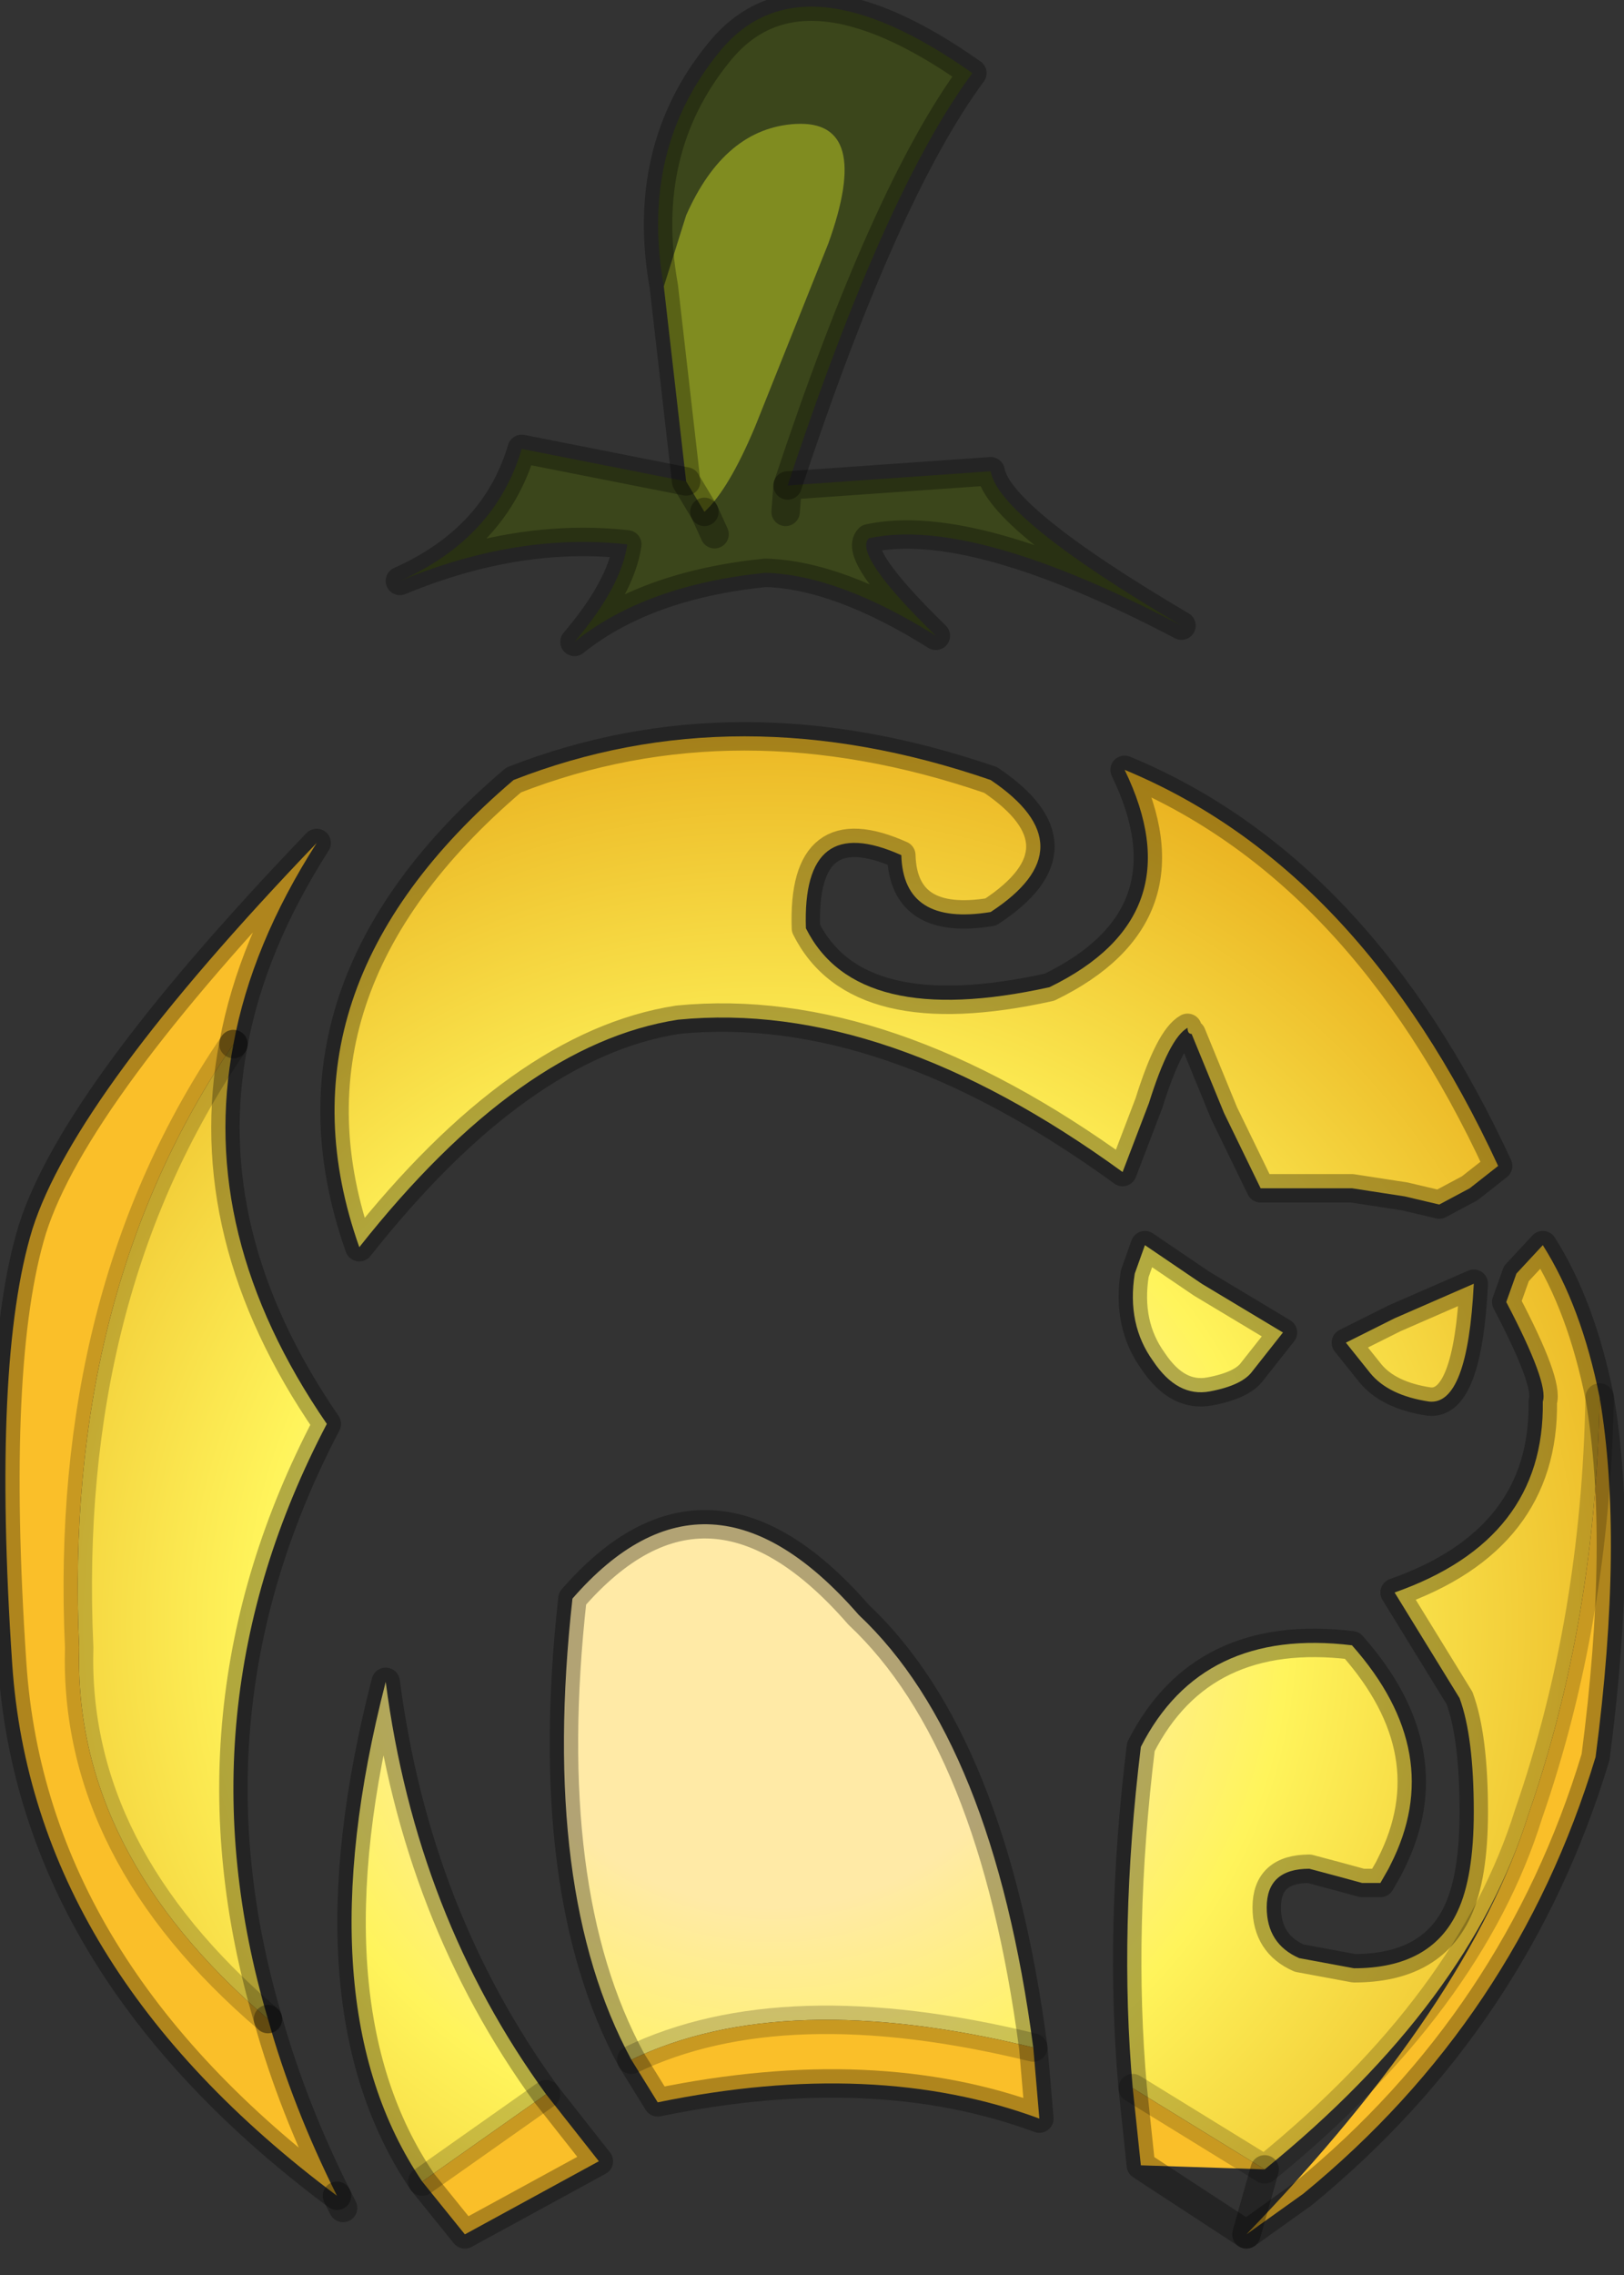 <?xml version="1.0" encoding="utf-8"?>
<svg version="1.1" id="Layer_1"
xmlns="http://www.w3.org/2000/svg"
xmlns:xlink="http://www.w3.org/1999/xlink"
width="40px" height="56px"
xml:space="preserve">
<rect width="100%" height="100%" fill="#333333" stroke="none"/>
<g id="PathID_700" transform="matrix(1, 0, 0, 1, 21, 58.7)">
<path style="fill:#3B461B;fill-opacity:1" d="M-3.65 -46.1L-3.4 -45.55L-3.65 -46.1Q-3.05 -46.65 -2.4 -48.2L-0.6 -52.7Q0.5 -55.75 -1.4 -55.65Q-3.15 -55.55 -4.1 -53.4L-4.65 -51.65Q-5.25 -55 -3.3 -57.4Q-1.3 -59.9 2.95 -56.9Q0.8 -54 -1.6 -46.75L-1.65 -46.1L-1.6 -46.75L3.4 -47.1Q3.6 -45.95 8.1 -43.3Q2.95 -46 0.4 -45.45Q0 -45.05 2.05 -43.05Q-0.35 -44.55 -2.15 -44.6Q-5.1 -44.3 -6.85 -42.9Q-5.7 -44.25 -5.55 -45.3Q-8.25 -45.6 -11.15 -44.4Q-8.8 -45.45 -8.15 -47.65L-4.1 -46.85L-3.65 -46.1" />
<path style="fill:#808C20;fill-opacity:1" d="M-4.1 -46.85L-4.65 -51.65L-4.1 -53.4Q-3.15 -55.55 -1.4 -55.65Q0.5 -55.75 -0.6 -52.7L-2.4 -48.2Q-3.05 -46.65 -3.65 -46.1L-4.1 -46.85" />
<path style="fill:none;stroke-width:0.7;stroke-linecap:round;stroke-linejoin:round;stroke-miterlimit:3;stroke:#000000;stroke-opacity:0.302" d="M-4.1 -46.85L-8.15 -47.65Q-8.8 -45.45 -11.15 -44.4Q-8.25 -45.6 -5.55 -45.3Q-5.7 -44.25 -6.85 -42.9Q-5.1 -44.3 -2.15 -44.6Q-0.35 -44.55 2.05 -43.05Q0 -45.05 0.4 -45.45Q2.95 -46 8.1 -43.3Q3.6 -45.95 3.4 -47.1L-1.6 -46.75L-1.65 -46.1" />
<path style="fill:none;stroke-width:0.7;stroke-linecap:round;stroke-linejoin:round;stroke-miterlimit:3;stroke:#000000;stroke-opacity:0.302" d="M-3.65 -46.1L-3.4 -45.55" />
<path style="fill:none;stroke-width:0.7;stroke-linecap:round;stroke-linejoin:round;stroke-miterlimit:3;stroke:#000000;stroke-opacity:0.302" d="M-1.6 -46.75Q0.8 -54 2.95 -56.9Q-1.3 -59.9 -3.3 -57.4Q-5.25 -55 -4.65 -51.65L-4.1 -46.85L-3.65 -46.1" />
</g>
<g id="PathID_701" transform="matrix(1, 0, 0, 1, 21, 58.7)">
<radialGradient
id="RadialGradID_304" gradientUnits="userSpaceOnUse" gradientTransform="matrix(0.04, 0, 0, 0.04, -2.15, -18.7)" spreadMethod ="pad" cx="0" cy="0" r="819.2" fx="6" fy="0" >
<stop  offset="0.212"  style="stop-color:#FFEAA6;stop-opacity:1" />
<stop  offset="0.388"  style="stop-color:#FFF45B;stop-opacity:1" />
<stop  offset="0.831"  style="stop-color:#E09506;stop-opacity:1" />
</radialGradient>
<path style="fill:url(#RadialGradID_304) " d="M8.35 -33.25Q8.25 -33.25 8.25 -33.4Q7.8 -33.15 7.3 -31.55L6.65 -29.85Q0.8 -34.1 -4.3 -33.6Q-8.2 -33 -12.15 -28Q-14.4 -34.35 -8.35 -39.5Q-2.85 -41.65 3.4 -39.5Q5.85 -37.85 3.4 -36.25Q1.25 -35.9 1.2 -37.65Q-1.25 -38.75 -1.15 -35.85Q0.1 -33.35 4.85 -34.4Q8.45 -36.15 6.7 -39.75Q12.5 -37.35 15.9 -30L15.2 -29.45L14.45 -29.05L13.6 -29.25L12.3 -29.45L10.05 -29.45L9.15 -31.3L8.35 -33.25M6.95 -27.35L7.2 -28.05L8.6 -27.1L10.6 -25.9L9.85 -24.95Q9.6 -24.6 8.8 -24.45Q8 -24.3 7.4 -25.2Q6.75 -26.1 6.95 -27.35M12.15 -25.65L13.35 -26.25L15.3 -27.1Q15.15 -24.1 14.2 -24.2Q13.2 -24.35 12.75 -24.9L12.15 -25.65M16.65 -14.05Q15.2 -9.4 10.15 -5.3L6.9 -7.3Q6.55 -11.2 7.1 -15.7Q8.6 -18.65 12.3 -18.2Q14.65 -15.55 13.25 -12.8L13.2 -12.7L13 -12.35L12.55 -12.35L12 -12.5L11.25 -12.7Q10.2 -12.7 10.2 -11.75Q10.2 -10.85 11 -10.5L12.35 -10.25Q14.25 -10.25 14.9 -11.65Q15.3 -12.5 15.3 -14.1Q15.3 -15.95 14.95 -16.9L13.35 -19.5Q17.05 -20.8 17 -24.2Q17.15 -24.65 16.1 -26.65L16.35 -27.35L17 -28.05Q17.95 -26.55 18.4 -24.3Q18.3 -18.8 16.65 -14.05M-5.45 -8Q-7.7 -12.15 -6.9 -19.35Q-3.55 -23.2 0.15 -18.95Q3.45 -15.85 4.45 -8.3Q-1.7 -9.8 -5.45 -8M-14.4 -9Q-19.2 -13.1 -19.05 -18.15Q-19.45 -26.85 -15.25 -33Q-16.15 -28.3 -12.95 -23.65Q-16.65 -16.6 -14.4 -9M-10.6 -5Q-13.55 -9.35 -11.5 -17.3Q-10.75 -11.55 -7.55 -7.15L-10.6 -5" />
<path style="fill:#FABF29;fill-opacity:1" d="M18.4 -24.3Q19 -20.8 18.3 -15.45Q16.35 -9 11.1 -4.7L9.7 -3.7L10.15 -5.3L7.1 -5.4L6.9 -7.3L10.15 -5.3L9.7 -3.7Q15.2 -9.4 16.65 -14.05Q18.3 -18.8 18.4 -24.3M4.45 -8.3L4.6 -6.55Q0.55 -8.05 -4.8 -6.95L-5.45 -8Q-1.7 -9.8 4.45 -8.3M-19.05 -18.15Q-19.2 -13.1 -14.4 -9Q-13.8 -6.85 -12.7 -4.65Q-20.2 -10.25 -20.7 -17.75Q-21.2 -25.2 -20.2 -28.45Q-19.15 -31.75 -13.2 -37.95Q-14.8 -35.45 -15.25 -33Q-19.45 -26.85 -19.05 -18.15M-7.55 -7.15L-6.25 -5.5L-9.55 -3.7L-10.6 -5L-7.55 -7.15" />
<path style="fill:none;stroke-width:0.7;stroke-linecap:round;stroke-linejoin:round;stroke-miterlimit:3;stroke:#000000;stroke-opacity:0.302" d="M9.15 -31.3L10.05 -29.45L12.3 -29.45L13.6 -29.25L14.45 -29.05L15.2 -29.45L15.9 -30Q12.5 -37.35 6.7 -39.75Q8.45 -36.15 4.85 -34.4Q0.1 -33.35 -1.15 -35.85Q-1.25 -38.75 1.2 -37.65Q1.25 -35.9 3.4 -36.25Q5.85 -37.85 3.4 -39.5Q-2.85 -41.65 -8.35 -39.5Q-14.4 -34.35 -12.15 -28Q-8.2 -33 -4.3 -33.6Q0.8 -34.1 6.65 -29.85L7.3 -31.55Q7.8 -33.15 8.25 -33.4Q8.25 -33.25 8.35 -33.25L9.15 -31.3z" />
<path style="fill:none;stroke-width:0.7;stroke-linecap:round;stroke-linejoin:round;stroke-miterlimit:3;stroke:#000000;stroke-opacity:0.302" d="M6.95 -27.35L7.2 -28.05L8.6 -27.1L10.6 -25.9L9.85 -24.95Q9.6 -24.6 8.8 -24.45Q8 -24.3 7.4 -25.2Q6.75 -26.1 6.95 -27.35z" />
<path style="fill:none;stroke-width:0.7;stroke-linecap:round;stroke-linejoin:round;stroke-miterlimit:3;stroke:#000000;stroke-opacity:0.302" d="M12.15 -25.65L13.35 -26.25L15.3 -27.1Q15.15 -24.1 14.2 -24.2Q13.2 -24.35 12.75 -24.9L12.15 -25.65z" />
<path style="fill:none;stroke-width:0.7;stroke-linecap:round;stroke-linejoin:round;stroke-miterlimit:3;stroke:#000000;stroke-opacity:0.302" d="M6.9 -7.3Q6.55 -11.2 7.1 -15.7Q8.6 -18.65 12.3 -18.2Q14.65 -15.55 13.25 -12.8L13.2 -12.7L13 -12.35L12.55 -12.35L12 -12.5L11.25 -12.7Q10.2 -12.7 10.2 -11.75Q10.2 -10.85 11 -10.5L12.35 -10.25Q14.25 -10.25 14.9 -11.65Q15.3 -12.5 15.3 -14.1Q15.3 -15.95 14.95 -16.9L13.35 -19.5Q17.05 -20.8 17 -24.2Q17.15 -24.65 16.1 -26.65L16.35 -27.35L17 -28.05Q17.95 -26.55 18.4 -24.3Q19 -20.8 18.3 -15.45Q16.35 -9 11.1 -4.7L9.7 -3.7L7.1 -5.4L6.9 -7.3z" />
<path style="fill:none;stroke-width:0.7;stroke-linecap:round;stroke-linejoin:round;stroke-miterlimit:3;stroke:#000000;stroke-opacity:0.2" d="M6.9 -7.3L10.15 -5.3Q15.2 -9.4 16.65 -14.05Q18.3 -18.8 18.4 -24.3" />
<path style="fill:none;stroke-width:0.7;stroke-linecap:round;stroke-linejoin:round;stroke-miterlimit:3;stroke:#000000;stroke-opacity:0.302" d="M4.45 -8.3L4.6 -6.55Q0.55 -8.05 -4.8 -6.95L-5.45 -8Q-7.7 -12.15 -6.9 -19.35Q-3.55 -23.2 0.15 -18.95Q3.45 -15.85 4.45 -8.3z" />
<path style="fill:none;stroke-width:0.7;stroke-linecap:round;stroke-linejoin:round;stroke-miterlimit:3;stroke:#000000;stroke-opacity:0.2" d="M4.45 -8.3Q-1.7 -9.8 -5.45 -8" />
<path style="fill:none;stroke-width:0.7;stroke-linecap:round;stroke-linejoin:round;stroke-miterlimit:3;stroke:#000000;stroke-opacity:0.302" d="M10.15 -5.3L9.7 -3.7" />
<path style="fill:none;stroke-width:0.7;stroke-linecap:round;stroke-linejoin:round;stroke-miterlimit:3;stroke:#000000;stroke-opacity:0.302" d="M-15.25 -33Q-14.8 -35.45 -13.2 -37.95Q-19.15 -31.75 -20.2 -28.45Q-21.2 -25.2 -20.7 -17.75Q-20.2 -10.25 -12.7 -4.65Q-13.8 -6.85 -14.4 -9" />
<path style="fill:none;stroke-width:0.7;stroke-linecap:round;stroke-linejoin:round;stroke-miterlimit:3;stroke:#000000;stroke-opacity:0.2" d="M-14.4 -9Q-19.2 -13.1 -19.05 -18.15Q-19.45 -26.85 -15.25 -33" />
<path style="fill:none;stroke-width:0.7;stroke-linecap:round;stroke-linejoin:round;stroke-miterlimit:3;stroke:#000000;stroke-opacity:0.302" d="M-15.25 -33Q-16.15 -28.3 -12.95 -23.65Q-16.65 -16.6 -14.4 -9" />
<path style="fill:none;stroke-width:0.7;stroke-linecap:round;stroke-linejoin:round;stroke-miterlimit:3;stroke:#000000;stroke-opacity:0.302" d="M-12.7 -4.65L-12.55 -4.35" />
<path style="fill:none;stroke-width:0.7;stroke-linecap:round;stroke-linejoin:round;stroke-miterlimit:3;stroke:#000000;stroke-opacity:0.302" d="M-7.55 -7.15L-6.25 -5.5L-9.55 -3.7L-10.6 -5Q-13.55 -9.35 -11.5 -17.3Q-10.75 -11.55 -7.55 -7.15z" />
<path style="fill:none;stroke-width:0.7;stroke-linecap:round;stroke-linejoin:round;stroke-miterlimit:3;stroke:#000000;stroke-opacity:0.2" d="M-7.55 -7.15L-10.6 -5" />
</g>
</svg>
